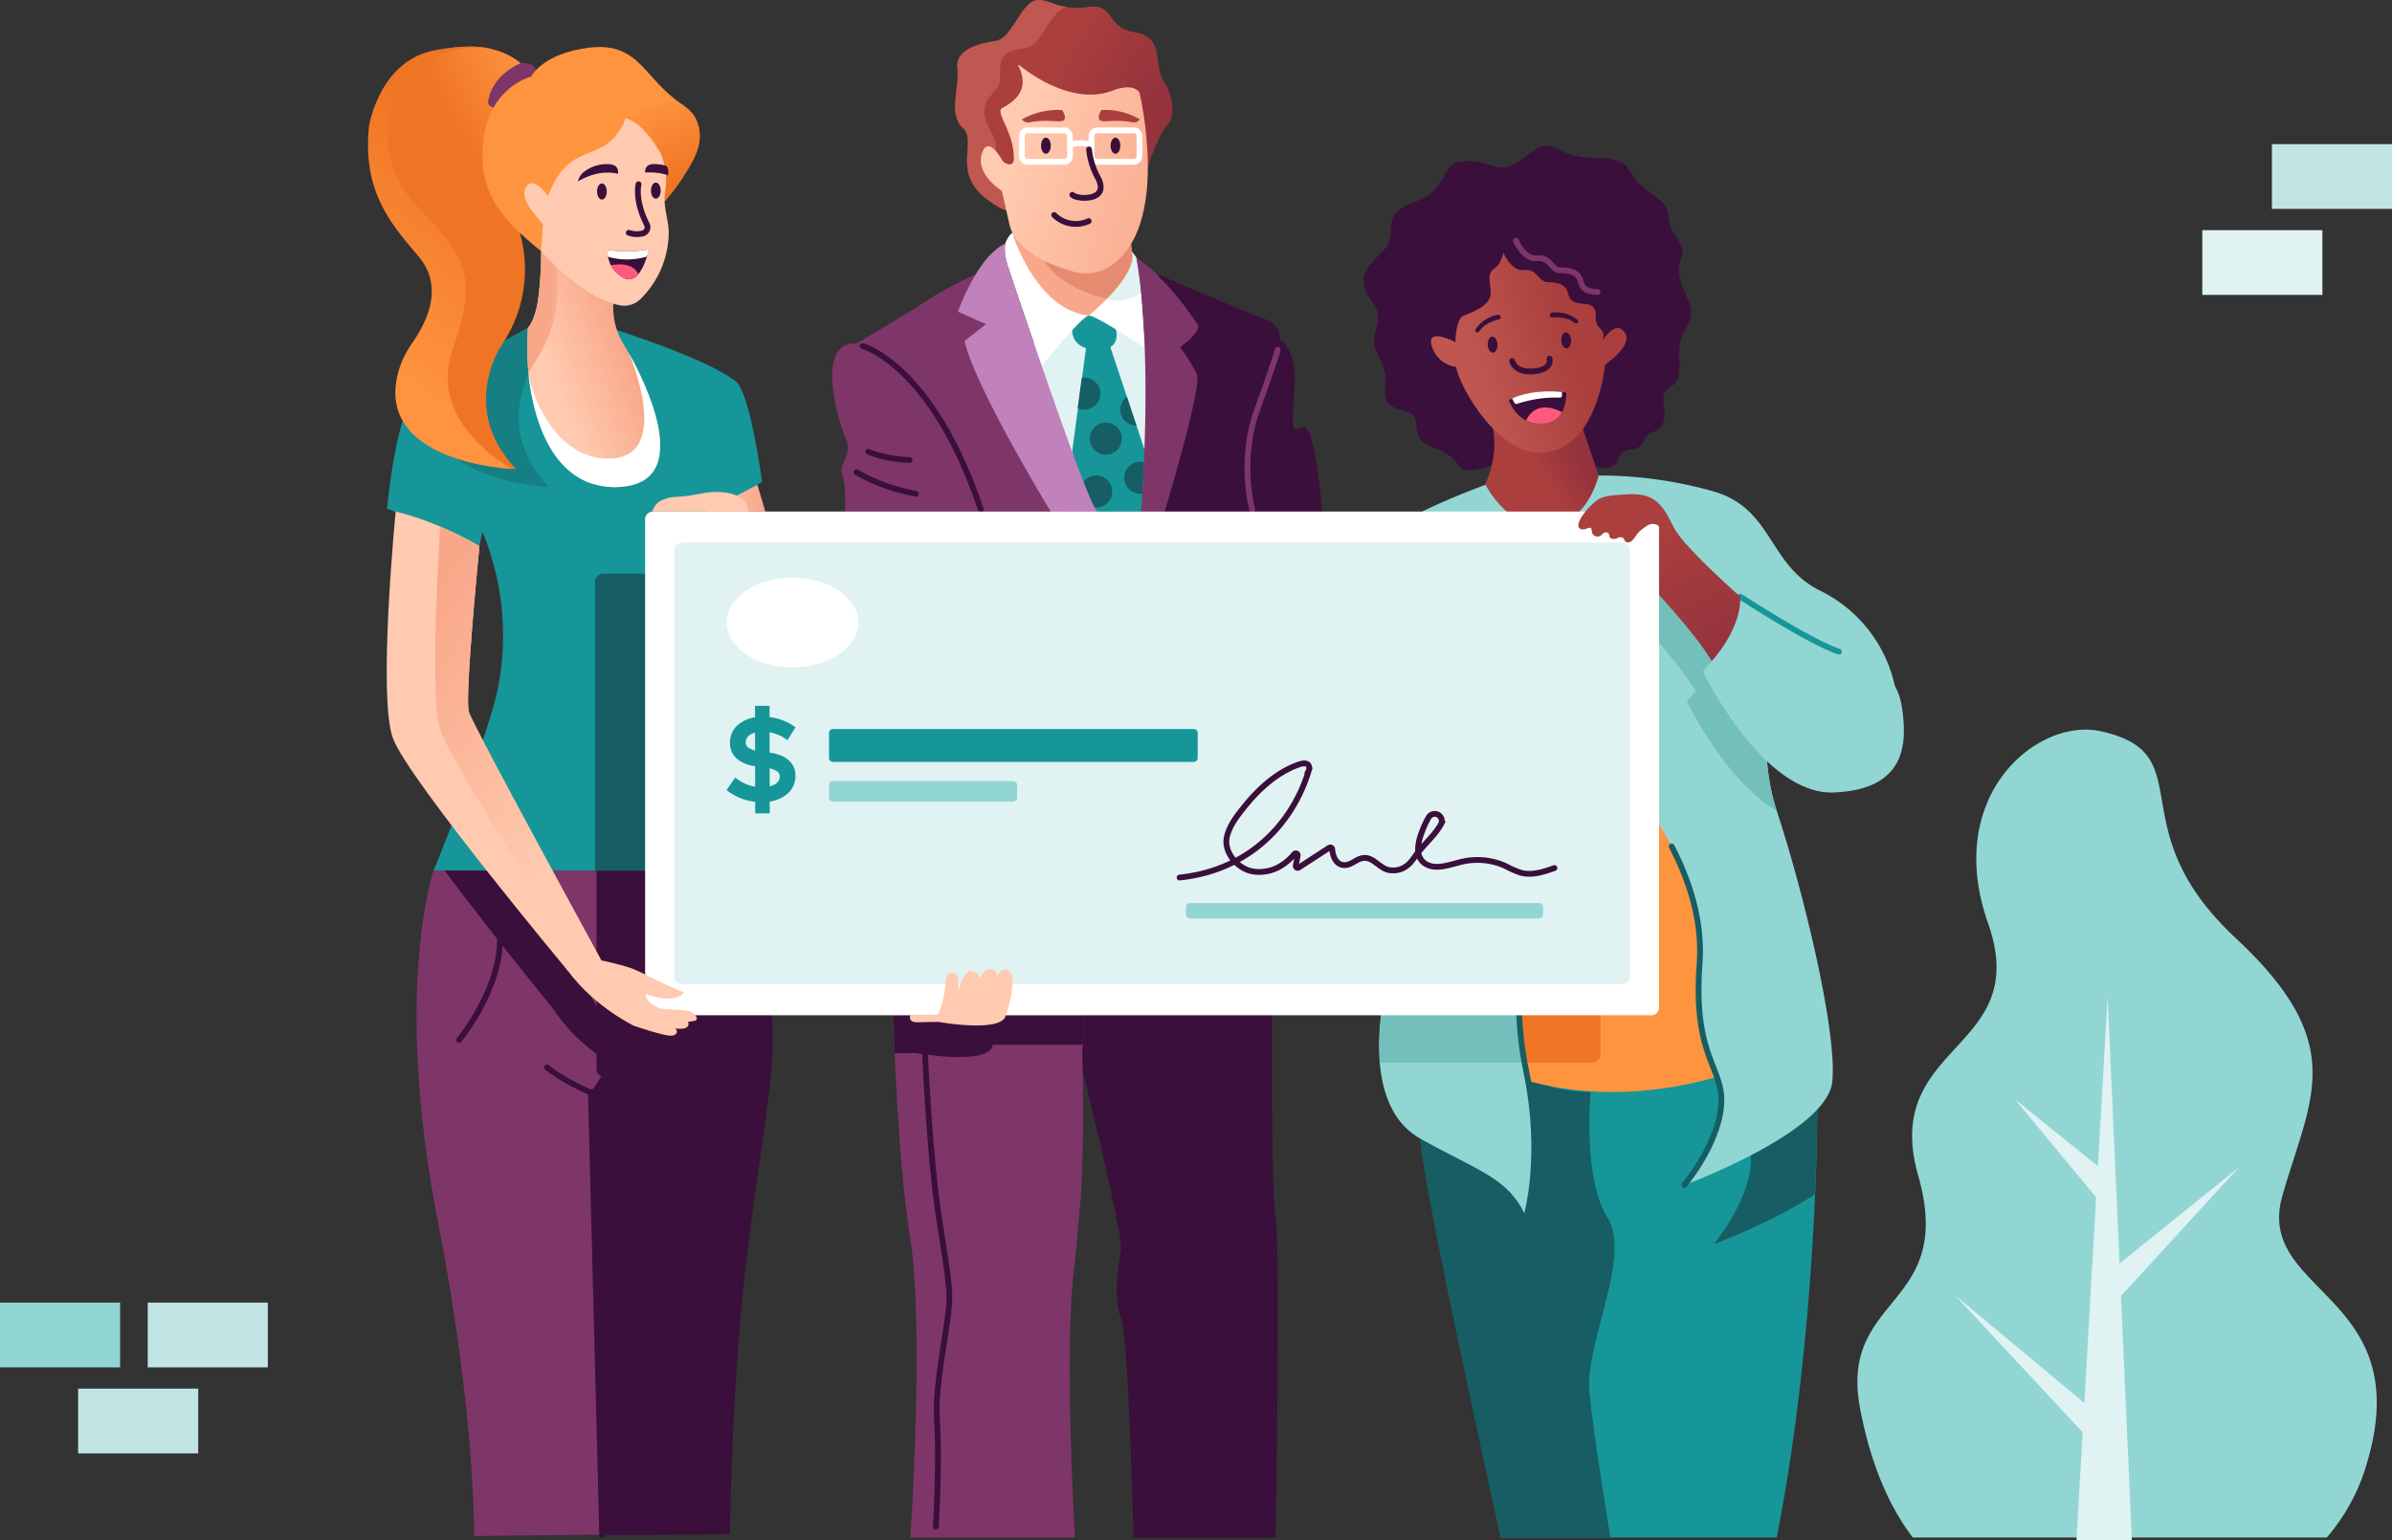 <svg xmlns="http://www.w3.org/2000/svg" xmlns:xlink="http://www.w3.org/1999/xlink" width="826.621" height="532.442" viewBox="0 0 826.621 532.442">
  <rect x="0" y="0" width="826.621" height="532.442" fill="#333333" stroke="none"/>
  <defs>
    <clipPath id="clip-path">
      <path id="Clip_10" data-name="Clip 10" d="M4.384.7C7.225,13.885,0,24.352,0,24.352H0l23.164,14.8L43.8,26.084,35.067,0Z" transform="translate(0.27 0.173)" fill="none"/>
    </clipPath>
    <linearGradient id="linear-gradient" x1="0.485" y1="0.422" x2="0.757" y2="0.282" gradientUnits="objectBoundingBox">
      <stop offset="0" stop-color="#aa3f3d"/>
      <stop offset="1" stop-color="#95333d"/>
    </linearGradient>
    <clipPath id="clip-path-2">
      <path id="Clip_42" data-name="Clip 42" d="M25.878,1.138c-4.542,3.714-6.811,12.209-11.97,13.035h0C8.748,15-.04,16.857.785,23.667h0c.826,6.81-3.344,15.682,1.956,20.638h0c5.3,4.955-5.1,16.285,10.41,26.072h0A18.416,18.416,0,0,0,17.8,72.787h0L26.978,29.17,66.605,57.579s3.712-11.141,6.6-14.237h0c2.889-3.1,2.476-9.356-1.239-15.547h0c-3.714-6.191.619-15-9.906-16.648h0C51.537,9.5,55.871.828,45.346,2.479h0A22.123,22.123,0,0,1,34.379,1.373h0A19.189,19.189,0,0,0,28.965,0h0a4.665,4.665,0,0,0-3.087,1.138" transform="translate(0.341 0.29)" fill="none"/>
    </clipPath>
    <linearGradient id="linear-gradient-2" x1="0.375" y1="0.474" x2="0.763" y2="0.7" xlink:href="#linear-gradient"/>
    <clipPath id="clip-path-3">
      <path id="Clip_62" data-name="Clip 62" d="M12.908.22c4.3,8.4-1.1,12.381-5.527,14.793h0c-2.634,1.437,4.232,8.255,4.025,17.646h0c-.035,1.614-.935,1.9-1.825,1.778h0A3.231,3.231,0,0,1,7.273,32.82h0C5.89,30.452,2.188,24.994.364,30.766h0c-2.27,7.183,6.811,12.778,6.811,12.778h0s.1-.326,2.682,11.506h0c2.095,9.61,14.959,14.52,22.315,16.559h0a15.26,15.26,0,0,0,12.1-1.645h0c21.8-13.5,10.572-60.317,10.572-60.317h0c-2.476-3.508-8.874-.825-8.874-.825h0C31.8,14.528,16.309,2.663,13.13.035h0A.141.141,0,0,0,13.037,0h0a.15.15,0,0,0-.13.22" transform="translate(0.506 0.549)" fill="none"/>
    </clipPath>
    <linearGradient id="linear-gradient-3" x1="0.227" y1="0.383" x2="1.113" y2="0.685" gradientUnits="objectBoundingBox">
      <stop offset="0" stop-color="#ffcaaf"/>
      <stop offset="1" stop-color="#f9a789"/>
    </linearGradient>
    <clipPath id="clip-path-4">
      <path id="Clip_67" data-name="Clip 67" d="M0,9.267H20.329L17.575,0Z" transform="translate(0.095 0.549)" fill="none"/>
    </clipPath>
    <linearGradient id="linear-gradient-4" x1="0" y1="0.5" x2="1" y2="0.5" xlink:href="#linear-gradient-3"/>
    <clipPath id="clip-path-5">
      <path id="Clip_75" data-name="Clip 75" d="M23.254,1.245C4.044,5.545.346,27.525.346,27.525h0C-1.89,49.367,7.047,60.441,17.3,72.352h0c10.062,11.685,1.488,25.032-2.293,30.536h0a31.48,31.48,0,0,0-4.461,9.3h0c-8.907,31.855,39.344,33.853,39.344,33.853h0a44.141,44.141,0,0,1-4.135-5.031h0q-.7-1-1.316-2h0q-.612-1-1.138-1.992h0q-.264-.5-.505-.991h0a33.27,33.27,0,0,1-1.622-3.915h0a31.471,31.471,0,0,1-1.64-8.385h0q-.05-.888-.052-1.755h0a33.068,33.068,0,0,1,.255-4.167h0q.1-.8.232-1.567h0q.131-.769.291-1.5h0q.159-.737.341-1.438h0c.06-.234.123-.464.187-.692h0a35.087,35.087,0,0,1,4.531-10.074h0A46.175,46.175,0,0,0,52.64,71.769h0q-.117-1.055-.287-2.136h0a51.147,51.147,0,0,0-3.2-11.375h0a43.858,43.858,0,0,1-.784-31.2h0c.371-1.1.768-2.148,1.181-3.146h0a53.193,53.193,0,0,1,2.561-5.332h0q.32-.58.632-1.116h0c.416-.714.819-1.366,1.2-1.952h0a36.079,36.079,0,0,1,2.627-3.642h0S51.278,0,33.744,0h0A48.057,48.057,0,0,0,23.254,1.245" transform="translate(0.183 0.321)" fill="none"/>
    </clipPath>
    <linearGradient id="linear-gradient-5" x1="0.882" y1="-0.01" x2="0.663" y2="0.291" gradientUnits="objectBoundingBox">
      <stop offset="0" stop-color="#ff933f"/>
      <stop offset="1" stop-color="#ef7524"/>
    </linearGradient>
    <clipPath id="clip-path-6">
      <path id="Clip_78" data-name="Clip 78" d="M23.254,1.219C3.883,4.724.346,27.5.346,27.5h0C-1.89,49.34,7.047,60.414,17.3,72.326h0c10.062,11.685,1.488,25.032-2.294,30.536h0a31.462,31.462,0,0,0-4.46,9.3h0c-8.907,31.855,39.344,33.853,39.344,33.853h0S19.987,130.41,29.351,104.2h0c9.364-26.21,3.173-32.659-12.511-49.118h0c-9.147-9.6-11.822-21.868-9.18-32.734h0C11.286,7.434,28.214-2.3,43.215.956h0S40.861,0,35.4,0h0A68.623,68.623,0,0,0,23.254,1.219" transform="translate(0.234 0.347)" fill="none"/>
    </clipPath>
    <linearGradient id="linear-gradient-6" x1="0.441" y1="0.831" x2="0.606" y2="0.206" xlink:href="#linear-gradient-5"/>
    <clipPath id="clip-path-7">
      <path id="Clip_81" data-name="Clip 81" d="M.473,4.114C.442,2.779.353,1.407.2,0h0C.353,1.407.442,2.779.473,4.114" transform="translate(0.475 0.479)" fill="none"/>
    </clipPath>
    <linearGradient id="linear-gradient-7" x1="-6.267" y1="12.647" x2="6.067" y2="-9.493" xlink:href="#linear-gradient-5"/>
    <clipPath id="clip-path-8">
      <path id="Clip_89" data-name="Clip 89" d="M3.873,15.914C2.842,23.962.261,26.438.261,26.438h0S-3.866,66.27,20.694,78.859h0C44.652,91.14,50.039,58.679,33.457,32.424h0A24.606,24.606,0,0,1,29.8,17.714h0L4.81,0a129.972,129.972,0,0,1-.937,15.914" transform="translate(0.367 0.152)" fill="none"/>
    </clipPath>
    <linearGradient id="linear-gradient-8" x1="0.315" y1="0.597" x2="0.705" y2="0.35" xlink:href="#linear-gradient-3"/>
    <clipPath id="clip-path-9">
      <path id="Clip_92" data-name="Clip 92" d="M0,5.079,13.484,33.742s8.376-9.636,11.184-17.124h0C27.475,9.13,24.276.6,16.341.039h0C15.962.013,15.584,0,15.2,0h0C7.624,0,0,5.079,0,5.079" transform="translate(0.238 0.624)" fill="none"/>
    </clipPath>
    <linearGradient id="linear-gradient-9" x1="0.396" y1="-0.065" x2="0.718" y2="0.792" xlink:href="#linear-gradient-5"/>
    <clipPath id="clip-path-10">
      <path id="Clip_95" data-name="Clip 95" d="M3.872,15.914C2.84,23.962.26,26.438.26,26.438h0A85.2,85.2,0,0,0,.484,42.321h0a29.438,29.438,0,0,1,2.393-4.3h0A46.174,46.174,0,0,0,10.194,7.269h0q-.117-1.055-.286-2.136h0c-.09-.574-.2-1.155-.311-1.739h0L4.808,0a130.048,130.048,0,0,1-.936,15.914" transform="translate(0.368 0.152)" fill="none"/>
    </clipPath>
    <linearGradient id="linear-gradient-10" x1="1.715" y1="0.803" x2="0.731" y2="0.593" xlink:href="#linear-gradient-3"/>
    <clipPath id="clip-path-11">
      <path id="Clip_121" data-name="Clip 121" d="M1.738,70.179c3.688,11.677,43.9,73.135,48.472,80.109h0l7.722.655S13.2,69.135,11.649,64.109h0C10.1,59.082,15.3,6.77,15.3,6.77h0A123.456,123.456,0,0,0,1.738,0h0s-3.911,57.8,0,70.179" transform="translate(0.019 0.27)" fill="none"/>
    </clipPath>
    <linearGradient id="linear-gradient-11" x1="0.574" y1="0.845" x2="0.161" y2="0.071" xlink:href="#linear-gradient-3"/>
    <clipPath id="clip-path-12">
      <path id="Clip_187" data-name="Clip 187" d="M21.864,5.546c-2.683,1.832-1.238,4.36-1.238,8.581h0c0,4.221-6.4,6.511-9.287,7.68h0c-2.889,1.17-2.889,9.133-2.889,9.133h0S-2.168,25.417.4,32.7h0a10.033,10.033,0,0,0,8.341,6.83h0C9.154,45,23.721,72.439,40.851,68.931h0C57.98,65.422,60.148,38.8,60.148,38.8h0C62,37.355,71.189,30.854,66.029,26.623h0c-2.855-2.341-6.6,3.577-6.6,3.577h0c1.032-4.678-2.683-2.958-2.476-8.447h0c.074-1.979-.757-3.868-3.783-4h0c-3.136-.143-5.058-.745-5.738-3.457h0c-.672-2.683-2.587-4.111-7.059-4.041h0c-1.48.023-2.352-1.043-3.354-2.11h0C35.9,6.958,34.629,5.776,32.183,6.078h0C27.836,6.616,24.959,0,24.959,0h0s-.412,3.715-3.1,5.546" transform="translate(0.141 0.587)" fill="none"/>
    </clipPath>
    <linearGradient id="linear-gradient-12" x1="0.694" y1="0.435" x2="0.237" y2="0.575" gradientUnits="objectBoundingBox">
      <stop offset="0" stop-color="#aa3f3d"/>
      <stop offset="1" stop-color="#bf5750"/>
    </linearGradient>
    <clipPath id="clip-path-13">
      <path id="Clip_237" data-name="Clip 237" d="M16.653.082C13.462.329,8.859.323,6.513,2.066h0C2.5,5.049-1.75,10.954.744,12.073h0a2.688,2.688,0,0,0,2.076-.141h0c.561-.2,1.055-.41,1.426-.233h0c.788.376-.2,2.1,1.616,2.838h0a1.972,1.972,0,0,0,2.286-.579h0c.488-.429.938-.858,1.586-.718h0c1.773.383,0,1.93,2.265,2.234h0a2.367,2.367,0,0,0,1.456-.275h0a2.244,2.244,0,0,1,1.409-.274h0c1.317.191.868,1.632,1.911,1.739h0c2.348.242,2.713-2.5,4.748-4.108h0c1.507-1.189,2.966-2.31,4.1-2.258h0c2.27.1,2.27,1.135,2.27,1.135h0V34.856S40.958,48.922,46.087,57.728h0S56.375,46.86,55.962,35.441h0s-19.4-16.991-22.908-23.8h0C29.779,5.28,27.593,0,18.661,0h0c-.634,0-1.3.027-2.008.082" transform="translate(0.207 0.432)" fill="none"/>
    </clipPath>
    <linearGradient id="linear-gradient-13" x1="0.423" y1="0.244" x2="0.777" y2="0.982" xlink:href="#linear-gradient"/>
  </defs>
  <g id="Group_267" data-name="Group 267" transform="translate(0 -100.715)">
    <g id="Group_8" data-name="Group 8" transform="translate(470.946 150.62)">
      <path id="Fill_2" data-name="Fill 2" d="M139.287,32.56s.23,75.529-14.017,147.968h-95.4S8.866,80.084.817,32.56,46.839,7.075,46.839,7.075L128.979,0Z" transform="translate(17.783 301.048)" fill="#169699"/>
      <path id="Fill_4" data-name="Fill 4" d="M58.9,3.931s-2.752,29.777,5.778,43.33-7.726,43.546-6.2,60.057,7.3,50.614,7.3,50.614H27.825S.838,36.736.013,20.018,37.712,0,37.712,0,48.449,3.967,58.9,3.931" transform="translate(19.826 323.644)" fill="#165e63"/>
      <path id="Fill_6" data-name="Fill 6" d="M79.557,110.734s6.855,2.637,8.618-2.542,6.833-1.211,8.6-6.061,8.6-1.543,7.053-11.9,6.393-2.866,5.291-16.092,7.935-10.8,1.984-23.365,2.866-10.8-2.865-18.956.881-8.818-9.479-15.871S95.407,4.482,79.557,4.262s-12.433-9.479-24.185,0c-9.2,7.421-10.212.045-21.583,1.215-7.494.771-3.721,9.7-16.3,14.107s-4.843,10.968-10.573,16.7-9.592,9.166-4.649,16.586c2.719,4.081,3.747,5.217,1.764,12.2S8.66,73.66,7.558,83.875,17.417,89.127,18.079,95.3s1.322,7.274,6.612,9.258,7.275,4.441,8.817,6.849,11.683-1.118,11.683-1.118" transform="translate(0.238 0.423)" fill="#3a0f3b"/>
    </g>
    <g id="Group_11" data-name="Group 11" transform="translate(511.101 246.993)">
      <path id="Clip_10-2" data-name="Clip 10" d="M4.384.7C7.225,13.885,0,24.352,0,24.352H0l23.164,14.8L43.8,26.084,35.067,0Z" transform="translate(0.27 0.173)" fill="none"/>
      <g id="Group_11-2" data-name="Group 11" clip-path="url(#clip-path)">
        <path id="Fill_9" data-name="Fill 9" d="M4.384.7C7.225,13.885,0,24.352,0,24.352H0l23.164,14.8L43.8,26.084,35.067,0Z" transform="translate(0.27 0.173)" fill="url(#linear-gradient)"/>
      </g>
    </g>
    <g id="Group_40" data-name="Group 40" transform="translate(346.463 178.059)">
      <path id="Fill_12" data-name="Fill 12" d="M48.88,88.294s6.306-20.638,0-50.563a136.809,136.809,0,0,1-2.48-32.8C41.321,2.978-6.81-14.437.817,30.59,2.046,37.853,3.58,46.2,5.294,55.122a23.312,23.312,0,0,0,6.942,5.93C33.287,72.815,42.8,74.673,48.88,88.294" transform="translate(142.266 275.578)" fill="#165e63"/>
      <path id="Fill_14" data-name="Fill 14" d="M25.464,0,5.349,1.733c-.014.228-.024.455-.041.682C2.832,35.78,13.976,38.256,12.737,51.878S0,79.119,0,79.119,19.932,71.77,34.918,61.907c.891-18.132.855-29.348.855-29.348Z" transform="translate(245.78 273.608)" fill="#165e63"/>
      <path id="Fill_16" data-name="Fill 16" d="M5.5,95.867s30.819,13.866,75.122,0S51.182,0,51.182,0L0,48.155Z" transform="translate(169.361 198.105)" fill="#ff943f"/>
      <path id="Fill_18" data-name="Fill 18" d="M75.872.011s-3.765,16.857-17.63,17.654S36.8,3.21,36.8,3.21,7.611,13.853,3.484,20.141L1.72,180.354s-8.554,37.086,12.5,48.849,30.567,13.621,36.644,27.242c0,0,6.306-20.638,0-50.563S51.734,145,51.734,145l33.792-39.625s27.752,29.856,25.275,63.22,8.668,35.841,7.43,49.462S105.493,245.3,105.493,245.3s49.266-18.161,51.123-35.7-10.525-67.692-19.193-93.7.62-58.818.62-58.818l40.221,15.731a48.088,48.088,0,0,0-25.981-33.067c-17.833-8.917-16.1-28.15-36.529-34.2A144.639,144.639,0,0,0,75.872.011" transform="translate(130.106 87.02)" fill="#92d6d4"/>
      <path id="Fill_20" data-name="Fill 20" d="M76.54,87.045V2.959A2.958,2.958,0,0,0,73.581,0H3.385L1.718,151.489A82.029,82.029,0,0,0,.245,174.11H50.286c-5.277-28.989,1.446-57.974,1.446-57.974Z" transform="translate(130.289 115.885)" fill="#73bfbb"/>
      <path id="Fill_22" data-name="Fill 22" d="M2.022,78.815H25.317a2.958,2.958,0,0,0,2.958-2.958V0L2.84,23.931C1.3,32.143-2.227,55.477,2.022,78.815" transform="translate(178.354 211.18)" fill="#ef7625"/>
      <path id="Stroke_24" data-name="Stroke 24" d="M0,0C5.813,11.171,10.772,25.417,9.663,40.367,7.186,73.732,18.33,76.208,17.092,89.83S4.355,117.071,4.355,117.071" transform="translate(231.226 215.249)" fill="none" stroke="#165e63" stroke-linecap="round" stroke-miterlimit="10" stroke-width="2"/>
      <path id="Stroke_26" data-name="Stroke 26" d="M2.592,111.445s6.306-20.638,0-50.563S3.468,0,3.468,0" transform="translate(178.354 232.02)" fill="none" stroke="#165e63" stroke-linecap="round" stroke-miterlimit="10" stroke-width="2"/>
      <path id="Fill_28" data-name="Fill 28" d="M71.407,70.064C69.756,59.332,70.168,0,70.168,0H0S18.976,75.43,17.95,81.207s-2.688,16.924,0,23.528,4.338,75.792,4.338,75.792H71.407s1.651-99.733,0-110.464" transform="translate(22.971 273.608)" fill="#3a0f3b"/>
      <path id="Fill_30" data-name="Fill 30" d="M8.307,4.2,23.09,0,46.435,7.5,44.371,58.467,12.589,46.091,0,14.309Z" transform="translate(6.667 31.764)" fill="#e0f2f2"/>
      <path id="Fill_32" data-name="Fill 32" d="M13.186,0,26.153,38.911,23.812,56.838H6.614L0,36.022,4.825,0Z" transform="translate(24.061 42.659)" fill="#169699"/>
      <path id="Fill_34" data-name="Fill 34" d="M15.114,4.823S17.38,12.4,8.093,11.886.056,4.25.056,4.25,3.5.6,5.7.054s8.6,3.279,9.419,4.77" transform="translate(24.061 31.71)" fill="#169699"/>
      <path id="Fill_36" data-name="Fill 36" d="M2.765,0A8.5,8.5,0,0,0,.4,8.828c1.651,5.5,12.575,37.149,12.575,37.149S26.767,28.915,29.2,28.64,48.691,39.922,48.691,39.922,47.177,10.882,45.664,8.69L44.151,6.5Z" transform="translate(0.559 3.124)" fill="#fff"/>
      <path id="Fill_38" data-name="Fill 38" d="M0,2.818s8.042,26.576,26.433,28.64c0,0,17.205-13.778,14.953-22.142-.168-.624-.444-4.915-.845-5.471C34.781-4.159,0,2.818,0,2.818" transform="translate(3.323 0.306)" fill="#f9a78a"/>
    </g>
    <g id="Group_43" data-name="Group 43" transform="translate(329.732 100.425)">
      <path id="Clip_42-2" data-name="Clip 42" d="M25.878,1.138c-4.542,3.714-6.811,12.209-11.97,13.035h0C8.748,15-.04,16.857.785,23.667h0c.826,6.81-3.344,15.682,1.956,20.638h0c5.3,4.955-5.1,16.285,10.41,26.072h0A18.416,18.416,0,0,0,17.8,72.787h0L26.978,29.17,66.605,57.579s3.712-11.141,6.6-14.237h0c2.889-3.1,2.476-9.356-1.239-15.547h0c-3.714-6.191.619-15-9.906-16.648h0C51.537,9.5,55.871.828,45.346,2.479h0A22.123,22.123,0,0,1,34.379,1.373h0A19.189,19.189,0,0,0,28.965,0h0a4.665,4.665,0,0,0-3.087,1.138" transform="translate(0.341 0.29)" fill="none"/>
      <g id="Group_43-2" data-name="Group 43" clip-path="url(#clip-path-2)">
        <path id="Fill_41" data-name="Fill 41" d="M25.878,1.138c-4.542,3.714-6.811,12.209-11.97,13.035h0C8.748,15-.04,16.857.785,23.667h0c.826,6.81-3.344,15.682,1.956,20.638h0c5.3,4.955-5.1,16.285,10.41,26.072h0A18.416,18.416,0,0,0,17.8,72.787h0L26.978,29.17,66.605,57.579s3.712-11.141,6.6-14.237h0c2.889-3.1,2.476-9.356-1.239-15.547h0c-3.714-6.191.619-15-9.906-16.648h0C51.537,9.5,55.871.828,45.346,2.479h0A22.123,22.123,0,0,1,34.379,1.373h0A19.189,19.189,0,0,0,28.965,0h0a4.665,4.665,0,0,0-3.087,1.138" transform="translate(0.341 0.29)" fill="url(#linear-gradient-2)"/>
      </g>
    </g>
    <g id="Group_60" data-name="Group 60" transform="translate(0 100.635)">
      <path id="Fill_44" data-name="Fill 44" d="M13.059,46.782c-8.1-13.621,3.027-13.385,2.5-20.225-.688-8.909,3.509-9.081,8.669-9.906S31.656,7.331,36.2,3.616A4.687,4.687,0,0,1,38.849,2.5c-6.107-.951-9.5-4.2-12.972-1.358-4.541,3.714-6.81,12.209-11.97,13.035S-.04,16.857.785,23.668-2.56,39.35,2.74,44.306-2.354,60.591,13.151,70.378A18.422,18.422,0,0,0,17.8,72.787l.812-3.86c-8.169-8.733-2.33-16.729-5.549-22.145" transform="translate(330.072 0.08)" fill="#bf5851"/>
      <path id="Fill_46" data-name="Fill 46" d="M5.887,0S-8.3,40.951,7.366,121.282c13.117,67.279,12.5,108.774,12.5,108.774l51.5-.58c2.473-73.365,12.47-94.849,17.9-138.669C94.63,47.467,109.9,0,109.9,0Z" transform="translate(143.96 300.983)" fill="#7e3669"/>
      <path id="Fill_48" data-name="Fill 48" d="M103.193,6.911C104.5,2.516,105.312,0,105.312,0h-52.8V46.967C48.992,40.52,37.54,19.524,27.038,0H0C16.434,22.066,37.377,47.6,37.377,47.6A60.905,60.905,0,0,0,52.512,63.4v5.15A2.949,2.949,0,0,0,54.169,71.2l-3.606,5.574L54.47,229.765l44.1-.288c1.71-85.1,8.722-113.5,13.787-154.405,3.935-31.781-4.426-55.95-9.167-68.16" transform="translate(153.638 300.983)" fill="#3a0f3b"/>
      <path id="Fill_50" data-name="Fill 50" d="M48.705,0S14.447,18.781,8.668,25.385,0,62.533,0,62.533s29.06,10.861,31.936,12.95l1.032-5a93.889,93.889,0,0,1,5.418,53.762C35,141.635,16.1,187.6,16.1,187.6H88.949L110.206,66.247s5.985-4.54,19.4-13c0,0-4.11-30.776-9.029-34.672C110.413,10.525,79.135.74,79.135.74Z" transform="translate(133.749 113.384)" fill="#169699"/>
      <path id="Fill_54" data-name="Fill 54" d="M0,22.379H41.5V0H0Z" transform="translate(51.051 450.365)" fill="#c1e5e5"/>
      <path id="Fill_54_Copy" data-name="Fill 54 Copy" d="M0,22.379H41.5V0H0Z" transform="translate(0 450.365)" fill="#92d6d4"/>
      <path id="Fill_55" data-name="Fill 55" d="M0,22.38H41.5V0H0Z" transform="translate(27 480.099)" fill="#c1e5e5"/>
      <path id="Fill_56" data-name="Fill 56" d="M0,22.379H41.5V0H0Z" transform="translate(785.118 49.904)" fill="#c1e5e5"/>
      <path id="Fill_57" data-name="Fill 57" d="M0,22.38H41.5V0H0Z" transform="translate(761.067 79.639)" fill="#e0f2f2"/>
      <path id="Fill_58" data-name="Fill 58" d="M34.379,7.38C32.865,5.188,32.6,5.119,32.6,5.119L0,0C.3,1.337,21.93,4.969,22.351,6.9c2.094,9.6-5.622,12.668,1.735,14.709A13.706,13.706,0,0,0,35.5,19.776c.122-.076.415-.305.535-.383-.514-6.01-1.042-11.122-1.658-12.013" transform="translate(358.376 81.858)" fill="#e0f2f2"/>
      <path id="Fill_59" data-name="Fill 59" d="M24,25.62c.17.047.343.074.514.115,4.666-4.758,10.03-11.517,8.709-16.419-.169-.624-.444-4.916-.844-5.471C28.409-1.672,10.653-.072,0,1.455.391,3.15.935,5.576,1.7,9.065,3.79,18.669,16.643,23.579,24,25.62" transform="translate(357.949 77.73)" fill="#e58c70"/>
    </g>
    <g id="Group_63" data-name="Group 63" transform="translate(338.432 122.511)">
      <path id="Clip_62-2" data-name="Clip 62" d="M12.908.22c4.3,8.4-1.1,12.381-5.527,14.793h0c-2.634,1.437,4.232,8.255,4.025,17.646h0c-.035,1.614-.935,1.9-1.825,1.778h0A3.231,3.231,0,0,1,7.273,32.82h0C5.89,30.452,2.188,24.994.364,30.766h0c-2.27,7.183,6.811,12.778,6.811,12.778h0s.1-.326,2.682,11.506h0c2.095,9.61,14.959,14.52,22.315,16.559h0a15.26,15.26,0,0,0,12.1-1.645h0c21.8-13.5,10.572-60.317,10.572-60.317h0c-2.476-3.508-8.874-.825-8.874-.825h0C31.8,14.528,16.309,2.663,13.13.035h0A.141.141,0,0,0,13.037,0h0a.15.15,0,0,0-.13.22" transform="translate(0.506 0.549)" fill="none"/>
      <g id="Group_63-2" data-name="Group 63" clip-path="url(#clip-path-3)">
        <path id="Fill_61" data-name="Fill 61" d="M12.908.22c4.3,8.4-1.1,12.381-5.527,14.793h0c-2.634,1.437,4.232,8.255,4.025,17.646h0c-.035,1.614-.935,1.9-1.825,1.778h0A3.231,3.231,0,0,1,7.273,32.82h0C5.89,30.452,2.188,24.994.364,30.766h0c-2.27,7.183,6.811,12.778,6.811,12.778h0s.1-.326,2.682,11.506h0c2.095,9.61,14.959,14.52,22.315,16.559h0a15.26,15.26,0,0,0,12.1-1.645h0c21.8-13.5,10.572-60.317,10.572-60.317h0c-2.476-3.508-8.874-.825-8.874-.825h0C31.8,14.528,16.309,2.663,13.13.035h0A.141.141,0,0,0,13.037,0h0a.15.15,0,0,0-.13.22" transform="translate(0.506 0.549)" fill="url(#linear-gradient-3)"/>
      </g>
    </g>
    <path id="Fill_64" data-name="Fill 64" d="M21.637,102.6,39.609,0H2.958A2.958,2.958,0,0,0,0,2.958V102.6Z" transform="translate(205.594 299.02)" fill="#165e63"/>
    <g id="Group_68" data-name="Group 68" transform="translate(244.066 267.74)">
      <path id="Clip_67-2" data-name="Clip 67" d="M0,9.267H20.329L17.575,0Z" transform="translate(0.095 0.549)" fill="none"/>
      <g id="Group_68-2" data-name="Group 68" clip-path="url(#clip-path-4)">
        <path id="Fill_66" data-name="Fill 66" d="M0,9.267H20.329L17.575,0Z" transform="translate(0.095 0.549)" fill="url(#linear-gradient-4)"/>
      </g>
    </g>
    <g id="Group_73" data-name="Group 73" transform="translate(149.031 213.53)">
      <path id="Stroke_69" data-name="Stroke 69" d="M14.034,0S15.96,14.585,0,35.5" transform="translate(9.62 211.202)" fill="none" stroke="#3a0f3b" stroke-linecap="round" stroke-miterlimit="10" stroke-width="2"/>
      <path id="Fill_71" data-name="Fill 71" d="M1.1,21.246C-7.809,53.1,40.441,55.1,40.441,55.1a44.33,44.33,0,0,1-4.135-5.031q-.7-1-1.316-2t-1.139-1.992q-.262-.5-.5-.991a33.268,33.268,0,0,1-1.622-3.915,31.492,31.492,0,0,1-1.64-8.384q-.05-.888-.052-1.755a33.18,33.18,0,0,1,.256-4.166q.1-.8.232-1.567t.291-1.5q.16-.737.341-1.438c.06-.234.123-.464.187-.693A35.1,35.1,0,0,1,35.87,11.584,41.269,41.269,0,0,0,41.354,0h-8.1S14.079,10.511,2,18.571a27.793,27.793,0,0,0-.9,2.675" transform="translate(0.239 0.489)" fill="#167f83"/>
    </g>
    <g id="Group_76" data-name="Group 76" transform="translate(128.284 116.487)">
      <path id="Clip_75-2" data-name="Clip 75" d="M23.254,1.245C4.044,5.545.346,27.525.346,27.525h0C-1.89,49.367,7.047,60.441,17.3,72.352h0c10.062,11.685,1.488,25.032-2.293,30.536h0a31.48,31.48,0,0,0-4.461,9.3h0c-8.907,31.855,39.344,33.853,39.344,33.853h0a44.141,44.141,0,0,1-4.135-5.031h0q-.7-1-1.316-2h0q-.612-1-1.138-1.992h0q-.264-.5-.505-.991h0a33.27,33.27,0,0,1-1.622-3.915h0a31.471,31.471,0,0,1-1.64-8.385h0q-.05-.888-.052-1.755h0a33.068,33.068,0,0,1,.255-4.167h0q.1-.8.232-1.567h0q.131-.769.291-1.5h0q.159-.737.341-1.438h0c.06-.234.123-.464.187-.692h0a35.087,35.087,0,0,1,4.531-10.074h0A46.175,46.175,0,0,0,52.64,71.769h0q-.117-1.055-.287-2.136h0a51.147,51.147,0,0,0-3.2-11.375h0a43.858,43.858,0,0,1-.784-31.2h0c.371-1.1.768-2.148,1.181-3.146h0a53.193,53.193,0,0,1,2.561-5.332h0q.32-.58.632-1.116h0c.416-.714.819-1.366,1.2-1.952h0a36.079,36.079,0,0,1,2.627-3.642h0S51.278,0,33.744,0h0A48.057,48.057,0,0,0,23.254,1.245" transform="translate(0.183 0.321)" fill="none"/>
      <g id="Group_76-2" data-name="Group 76" clip-path="url(#clip-path-5)">
        <path id="Fill_74" data-name="Fill 74" d="M23.254,1.245C4.044,5.545.346,27.525.346,27.525h0C-1.89,49.367,7.047,60.441,17.3,72.352h0c10.062,11.685,1.488,25.032-2.293,30.536h0a31.48,31.48,0,0,0-4.461,9.3h0c-8.907,31.855,39.344,33.853,39.344,33.853h0a44.141,44.141,0,0,1-4.135-5.031h0q-.7-1-1.316-2h0q-.612-1-1.138-1.992h0q-.264-.5-.505-.991h0a33.27,33.27,0,0,1-1.622-3.915h0a31.471,31.471,0,0,1-1.64-8.385h0q-.05-.888-.052-1.755h0a33.068,33.068,0,0,1,.255-4.167h0q.1-.8.232-1.567h0q.131-.769.291-1.5h0q.159-.737.341-1.438h0c.06-.234.123-.464.187-.692h0a35.087,35.087,0,0,1,4.531-10.074h0A46.175,46.175,0,0,0,52.64,71.769h0q-.117-1.055-.287-2.136h0a51.147,51.147,0,0,0-3.2-11.375h0a43.858,43.858,0,0,1-.784-31.2h0c.371-1.1.768-2.148,1.181-3.146h0a53.193,53.193,0,0,1,2.561-5.332h0q.32-.58.632-1.116h0c.416-.714.819-1.366,1.2-1.952h0a36.079,36.079,0,0,1,2.627-3.642h0S51.278,0,33.744,0h0A48.057,48.057,0,0,0,23.254,1.245" transform="translate(0.183 0.321)" fill="url(#linear-gradient-5)"/>
      </g>
    </g>
    <g id="Group_79" data-name="Group 79" transform="translate(126.946 116.487)">
      <path id="Clip_78-2" data-name="Clip 78" d="M23.254,1.219C3.883,4.724.346,27.5.346,27.5h0C-1.89,49.34,7.047,60.414,17.3,72.326h0c10.062,11.685,1.488,25.032-2.294,30.536h0a31.462,31.462,0,0,0-4.46,9.3h0c-8.907,31.855,39.344,33.853,39.344,33.853h0S19.987,130.41,29.351,104.2h0c9.364-26.21,3.173-32.659-12.511-49.118h0c-9.147-9.6-11.822-21.868-9.18-32.734h0C11.286,7.434,28.214-2.3,43.215.956h0S40.861,0,35.4,0h0A68.623,68.623,0,0,0,23.254,1.219" transform="translate(0.234 0.347)" fill="none"/>
      <g id="Group_79-2" data-name="Group 79" clip-path="url(#clip-path-6)">
        <path id="Fill_77" data-name="Fill 77" d="M23.254,1.219C3.883,4.724.346,27.5.346,27.5h0C-1.89,49.34,7.047,60.414,17.3,72.326h0c10.062,11.685,1.488,25.032-2.294,30.536h0a31.462,31.462,0,0,0-4.46,9.3h0c-8.907,31.855,39.344,33.853,39.344,33.853h0S19.987,130.41,29.351,104.2h0c9.364-26.21,3.173-32.659-12.511-49.118h0c-9.147-9.6-11.822-21.868-9.18-32.734h0C11.286,7.434,28.214-2.3,43.215.956h0S40.861,0,35.4,0h0A68.623,68.623,0,0,0,23.254,1.219" transform="translate(0.234 0.347)" fill="url(#linear-gradient-6)"/>
      </g>
    </g>
    <g id="Group_82" data-name="Group 82" transform="translate(179.148 188.098)">
      <path id="Clip_81-2" data-name="Clip 81" d="M.473,4.114C.442,2.779.353,1.407.2,0h0C.353,1.407.442,2.779.473,4.114" transform="translate(0.475 0.479)" fill="none"/>
      <g id="Group_82-2" data-name="Group 82" clip-path="url(#clip-path-7)">
        <path id="Fill_80" data-name="Fill 80" d="M.473,4.114C.442,2.779.353,1.407.2,0h0C.353,1.407.442,2.779.473,4.114" transform="translate(0.475 0.479)" fill="url(#linear-gradient-7)"/>
      </g>
    </g>
    <g id="Group_87" data-name="Group 87" transform="translate(166.432 116.487)">
      <path id="Fill_83" data-name="Fill 83" d="M11.278.09a6.982,6.982,0,0,1,3.042.185,3.8,3.8,0,0,1,2.4,4.046c-.378,1.891-14.1,11.351-14.1,11.351S0,15.19,0,13.746,1.308,4.459,11.278.09" transform="translate(2.263 5.982)" fill="#7e3669"/>
      <path id="Fill_85" data-name="Fill 85" d="M62.9,53.3S84.566,30.26,69.071,19.939C55.438,10.858,54.269-2.006,36.549.264c-16,2.05-19.773,9.975-19.773,9.975S2.64,13.541.369,31.909,6.492,59.391,20.224,70.617" transform="translate(0.346 0.477)" fill="#ff943f"/>
    </g>
    <g id="Group_90" data-name="Group 90" transform="translate(181.825 187.429)">
      <path id="Clip_89-2" data-name="Clip 89" d="M3.873,15.914C2.842,23.962.261,26.438.261,26.438h0S-3.866,66.27,20.694,78.859h0C44.652,91.14,50.039,58.679,33.457,32.424h0A24.606,24.606,0,0,1,29.8,17.714h0L4.81,0a129.972,129.972,0,0,1-.937,15.914" transform="translate(0.367 0.152)" fill="none"/>
      <g id="Group_90-2" data-name="Group 90" clip-path="url(#clip-path-8)">
        <path id="Fill_88" data-name="Fill 88" d="M3.873,15.914C2.842,23.962.261,26.438.261,26.438h0S-3.866,66.27,20.694,78.859h0C44.652,91.14,50.039,58.679,33.457,32.424h0A24.606,24.606,0,0,1,29.8,17.714h0L4.81,0a129.972,129.972,0,0,1-.937,15.914" transform="translate(0.367 0.152)" fill="url(#linear-gradient-8)"/>
      </g>
    </g>
    <g id="Group_93" data-name="Group 93" transform="translate(215.957 135.896)">
      <path id="Clip_92-2" data-name="Clip 92" d="M0,5.079,13.484,33.742s8.376-9.636,11.184-17.124h0C27.475,9.13,24.276.6,16.341.039h0C15.962.013,15.584,0,15.2,0h0C7.624,0,0,5.079,0,5.079" transform="translate(0.238 0.624)" fill="none"/>
      <g id="Group_93-2" data-name="Group 93" clip-path="url(#clip-path-9)">
        <path id="Fill_91" data-name="Fill 91" d="M0,5.079,13.484,33.742s8.376-9.636,11.184-17.124h0C27.475,9.13,24.276.6,16.341.039h0C15.962.013,15.584,0,15.2,0h0C7.624,0,0,5.079,0,5.079" transform="translate(0.238 0.624)" fill="url(#linear-gradient-9)"/>
      </g>
    </g>
    <g id="Group_96" data-name="Group 96" transform="translate(181.825 187.429)">
      <path id="Clip_95-2" data-name="Clip 95" d="M3.872,15.914C2.84,23.962.26,26.438.26,26.438h0A85.2,85.2,0,0,0,.484,42.321h0a29.438,29.438,0,0,1,2.393-4.3h0A46.174,46.174,0,0,0,10.194,7.269h0q-.117-1.055-.286-2.136h0c-.09-.574-.2-1.155-.311-1.739h0L4.808,0a130.048,130.048,0,0,1-.936,15.914" transform="translate(0.368 0.152)" fill="none"/>
      <g id="Group_96-2" data-name="Group 96" clip-path="url(#clip-path-10)">
        <path id="Fill_94" data-name="Fill 94" d="M3.872,15.914C2.84,23.962.26,26.438.26,26.438h0A85.2,85.2,0,0,0,.484,42.321h0a29.438,29.438,0,0,1,2.393-4.3h0A46.174,46.174,0,0,0,10.194,7.269h0q-.117-1.055-.286-2.136h0c-.09-.574-.2-1.155-.311-1.739h0L4.808,0a130.048,130.048,0,0,1-.936,15.914" transform="translate(0.368 0.152)" fill="url(#linear-gradient-10)"/>
      </g>
    </g>
    <g id="Group_119" data-name="Group 119" transform="translate(133.638 141.25)">
      <path id="Fill_97" data-name="Fill 97" d="M48.689,25a23.749,23.749,0,0,0-1.408-12.452c-.059-.1-5.5-10.738-12.3-12.552,0,0-1.982,6.717-8.241,9.973C19.5,13.739,13.314,13.379,8.208,26.9c0,0-5.127-7.266-7.557-3.21s2.5,8.917,5.771,12.966l-.633,9.324C18.982,60,28.149,63.794,33.141,64.677a8.026,8.026,0,0,0,6.948-2.15,32.529,32.529,0,0,0,9.765-22.01c.255-5.411-2.176-9.853-1.165-15.514" transform="translate(47.575 0.349)" fill="#ffcab0"/>
      <path id="Stroke_99" data-name="Stroke 99" d="M3.388,0S1.93,5.458,6.275,13.945a2.208,2.208,0,0,1-1.562,3.083A8.4,8.4,0,0,1,0,16.77" transform="translate(83.648 23.153)" fill="none" stroke="#3a0f3b" stroke-linecap="round" stroke-miterlimit="10" stroke-width="2"/>
      <path id="Fill_101" data-name="Fill 101" d="M13.757,3.359S7.748,1.329,0,5.959A5.578,5.578,0,0,1,1.652,3,12.669,12.669,0,0,1,10.107,0c4.613-.093,3.65,3.357,3.65,3.357" transform="translate(66.108 16.214)" fill="#3a0f3b"/>
      <path id="Fill_103" data-name="Fill 103" d="M7.945,3.871A21.57,21.57,0,0,0,.024,2.949s-.581-3.436,4-2.89a24.56,24.56,0,0,1,2.9.422,1.457,1.457,0,0,1,.89.965,5.53,5.53,0,0,1,.2,1.237,5.131,5.131,0,0,1-.074,1.188" transform="translate(89.3 16.165)" fill="#3a0f3b"/>
      <path id="Fill_105" data-name="Fill 105" d="M14.277,0A43.805,43.805,0,0,1,.014.193a10.225,10.225,0,0,0,5.815,9.75C11.652,12.7,14.277,0,14.277,0" transform="translate(76.309 45.681)" fill="#3a0f3b"/>
      <path id="Fill_107" data-name="Fill 107" d="M0,.26C5.191-.574,8.184.635,9.5,3.369c-1.256,1.494-2.848,2.314-4.8,1.389A9.754,9.754,0,0,1,0,.26" transform="translate(77.449 50.868)" fill="#ff5a7e"/>
      <path id="Fill_109" data-name="Fill 109" d="M14.292,0a16.783,16.783,0,0,1-.657,2.453A23.761,23.761,0,0,1,.194,2.545,7.565,7.565,0,0,1,.028.193,43.794,43.794,0,0,0,14.292,0" transform="translate(76.296 45.681)" fill="#fff"/>
      <path id="Fill_111" data-name="Fill 111" d="M3.352,2.786c0,1.539-.75,2.786-1.676,2.786S0,4.325,0,2.786.75,0,1.676,0,3.352,1.248,3.352,2.786" transform="translate(72.687 22.878)" fill="#3a0f3b"/>
      <path id="Fill_113" data-name="Fill 113" d="M3.351,2.786c0,1.539-.75,2.786-1.675,2.786S0,4.325,0,2.786.75,0,1.676,0,3.351,1.248,3.351,2.786" transform="translate(91.327 22.568)" fill="#3a0f3b"/>
      <path id="Fill_115" data-name="Fill 115" d="M35.087,0s15.082,35.093-6.234,36.134C9.129,37.1-.1,12.246,0,3.475,0,3.475,1.094,46.763,30.823,46c30.947-.789,4.264-46,4.264-46" transform="translate(48.753 81.833)" fill="#fff"/>
      <path id="Fill_117" data-name="Fill 117" d="M32.048,11.946s-5.2,52.313-3.648,57.34,46.283,86.833,46.283,86.833l-12,2.735S7.614,92.756,2.194,78.486,3.1,0,3.1,0s12.88,2.658,28.943,11.946" transform="translate(0 136.307)" fill="#ffcab0"/>
    </g>
    <g id="Group_122" data-name="Group 122" transform="translate(150.37 282.464)">
      <path id="Clip_121-2" data-name="Clip 121" d="M1.738,70.179c3.688,11.677,43.9,73.135,48.472,80.109h0l7.722.655S13.2,69.135,11.649,64.109h0C10.1,59.082,15.3,6.77,15.3,6.77h0A123.456,123.456,0,0,0,1.738,0h0s-3.911,57.8,0,70.179" transform="translate(0.019 0.27)" fill="none"/>
      <g id="Group_122-2" data-name="Group 122" clip-path="url(#clip-path-11)">
        <path id="Fill_120" data-name="Fill 120" d="M1.738,70.179c3.688,11.677,43.9,73.135,48.472,80.109h0l7.722.655S13.2,69.135,11.649,64.109h0C10.1,59.082,15.3,6.77,15.3,6.77h0A123.456,123.456,0,0,0,1.738,0h0s-3.911,57.8,0,70.179" transform="translate(0.019 0.27)" fill="url(#linear-gradient-11)"/>
      </g>
    </g>
    <g id="Group_185" data-name="Group 185" transform="translate(188.518 138.573)">
      <path id="Stroke_123" data-name="Stroke 123" d="M0,7.429,18.737,0" transform="translate(15.684 332.389)" fill="none" stroke="#3a0f3b" stroke-linecap="round" stroke-miterlimit="10" stroke-width="2"/>
      <path id="Stroke_125" data-name="Stroke 125" d="M19.05,161.66,15.143,8.668S5.779,4.747,0,0" transform="translate(0.54 331.15)" fill="none" stroke="#3a0f3b" stroke-linecap="round" stroke-miterlimit="10" stroke-width="2"/>
      <path id="Stroke_127" data-name="Stroke 127" d="M14.605,10.869H2.008A2.008,2.008,0,0,1,0,8.862V2.008A2.008,2.008,0,0,1,2.008,0h12.6a2.008,2.008,0,0,1,2.008,2.008V8.862A2.008,2.008,0,0,1,14.605,10.869Z" transform="translate(164.612 7.204)" fill="none" stroke="#fff" stroke-linecap="round" stroke-miterlimit="10" stroke-width="2"/>
      <path id="Stroke_129" data-name="Stroke 129" d="M14.605,10.869H2.008A2.008,2.008,0,0,1,0,8.862V2.008A2.008,2.008,0,0,1,2.008,0h12.6a2.008,2.008,0,0,1,2.008,2.008V8.862A2.008,2.008,0,0,1,14.605,10.869Z" transform="translate(188.655 7.204)" fill="none" stroke="#fff" stroke-linecap="round" stroke-miterlimit="10" stroke-width="2"/>
      <path id="Stroke_131" data-name="Stroke 131" d="M0,.643a11.208,11.208,0,0,1,7.43,0" transform="translate(181.225 11.604)" fill="none" stroke="#fff" stroke-linecap="round" stroke-miterlimit="10" stroke-width="2"/>
      <path id="Fill_133" data-name="Fill 133" d="M3.351,2.786c0,1.539-.75,2.786-1.675,2.786S0,4.325,0,2.786.75,0,1.676,0,3.351,1.248,3.351,2.786" transform="translate(171.243 9.715)" fill="#3a0f3b"/>
      <path id="Fill_135" data-name="Fill 135" d="M3.352,2.786c0,1.539-.75,2.786-1.676,2.786S0,4.325,0,2.786.75,0,1.676,0,3.352,1.248,3.352,2.786" transform="translate(195.286 9.715)" fill="#3a0f3b"/>
      <path id="Stroke_137" data-name="Stroke 137" d="M5.759,0a26.371,26.371,0,0,0,3.13,9.923s2.116,3.508-.155,5.5S1.107,16.845,0,15.685" transform="translate(182.071 13.808)" fill="none" stroke="#3a0f3b" stroke-linecap="round" stroke-miterlimit="10" stroke-width="2"/>
      <path id="Fill_139" data-name="Fill 139" d="M0,3.276A25.305,25.305,0,0,1,13.9.043s1.747,2.408.6,3.508c-1.061,1.017-5.438-.489-11.829.736A2.689,2.689,0,0,1,0,3.276" transform="translate(164.612 0.144)" fill="#aa403d"/>
      <path id="Fill_141" data-name="Fill 141" d="M14.194,3.276A23.286,23.286,0,0,0,.943.043S-.722,2.451.373,3.551c1.011,1.017,5.185-.489,11.279.736a2.505,2.505,0,0,0,2.543-1.011" transform="translate(191.195 0.144)" fill="#aa403d"/>
      <path id="Stroke_143" data-name="Stroke 143" d="M0,0A10.594,10.594,0,0,0,11.922,2.116" transform="translate(175.78 36.459)" fill="none" stroke="#3a0f3b" stroke-linecap="round" stroke-miterlimit="10" stroke-width="2"/>
      <path id="Fill_145" data-name="Fill 145" d="M42.975,0S30.819,5.477,25.04,9.479,0,24.762,0,24.762s33.118,27.325,42.975,58.1H71.661Z" transform="translate(107.445 56.119)" fill="#7e3669"/>
      <path id="Fill_147" data-name="Fill 147" d="M8.378.024s27.545,9.164,42.975,58.1H4.457s.413-9.672-1.032-12.974,3.921-6.6,1.238-12.383S-6.069-.939,8.378.024" transform="translate(99.067 80.857)" fill="#7e3669"/>
      <path id="Fill_149" data-name="Fill 149" d="M73.1,99.143c-6.443-19.328-2.967-42.413-.757-53-9-5.2-17.405-10.707-17.405-10.707s-19.4-16.992-22.907-23.8S26.261-.744,15.626.081-2.645,8.75.863,12.464,19.644,16.9,19.644,16.9s2.683-6.707,4.953-6.6,2.27,1.134,2.27,1.134V34.856S39.929,48.922,45.059,57.729C43.294,59.959,42,61.307,42,61.307S55.176,88.7,73.1,99.162a.152.152,0,0,1-.006-.019" transform="translate(352.379 143.264)" fill="#73bfbb"/>
      <path id="Fill_151" data-name="Fill 151" d="M0,0S35.22,15.179,40.172,16.829s6.6,5.829,4.678,10.757S29.992,67.544,36.045,83.463H1.459L6.7,25.336Z" transform="translate(208.16 55.521)" fill="#3a0f3b"/>
      <path id="Fill_153" data-name="Fill 153" d="M11.79,0s2.381.413,4.445,7.017-1.514,23.183.825,23.905,5.779-10.063,9.356,28.419H2.2s-4.954-10.894,0-29.064S11.79,0,11.79,0" transform="translate(242.004 79.643)" fill="#3a0f3b"/>
      <path id="Stroke_155" data-name="Stroke 155" d="M0,0S5.366,2.579,14.24,2.889" transform="translate(111.572 118.27)" fill="none" stroke="#3a0f3b" stroke-linecap="round" stroke-miterlimit="10" stroke-width="2"/>
      <path id="Stroke_157" data-name="Stroke 157" d="M0,0A65.405,65.405,0,0,0,20.535,7.429" transform="translate(107.445 125.391)" fill="none" stroke="#3a0f3b" stroke-linecap="round" stroke-miterlimit="10" stroke-width="2"/>
      <path id="Fill_159" data-name="Fill 159" d="M2.311,11.077A5.538,5.538,0,0,0,2.311,0,5.543,5.543,0,0,0,1.4.08L0,10.568a5.512,5.512,0,0,0,2.311.509" transform="translate(183.905 92.674)" fill="#165e63"/>
      <path id="Fill_161" data-name="Fill 161" d="M11.077,5.539A5.538,5.538,0,1,1,5.539,0a5.539,5.539,0,0,1,5.538,5.539" transform="translate(188.095 108.247)" fill="#165e63"/>
      <path id="Fill_163" data-name="Fill 163" d="M2.275,0A5.534,5.534,0,0,0,5.538,10.007c.024,0,.046,0,.07,0Z" transform="translate(198.63 99.283)" fill="#165e63"/>
      <path id="Fill_165" data-name="Fill 165" d="M5.538,0a5.538,5.538,0,0,0,0,11.077,5.659,5.659,0,0,0,.711-.05Q6.59,5.381,6.815.153A5.535,5.535,0,0,0,5.538,0" transform="translate(199.984 121.743)" fill="#165e63"/>
      <path id="Fill_167" data-name="Fill 167" d="M4.352,0A5.526,5.526,0,0,0,0,2.12l2.772,8.725A5.538,5.538,0,1,0,4.352,0" transform="translate(185.935 126.517)" fill="#165e63"/>
      <path id="Fill_169" data-name="Fill 169" d="M16.354,0a20.33,20.33,0,0,0,.963,7.973c1.4,4.074,26.435,79.462,30.769,84.649H32.065s-26.08-42.693-29.795-59L9.7,27.845,0,23.512S6.7,4.35,16.354,0" transform="translate(142.529 46.363)" fill="#c181bb"/>
      <path id="Fill_171" data-name="Fill 171" d="M0,0S5.847,26.932,1.651,87.684H9.769S22.977,44.165,20.913,40.038a78.629,78.629,0,0,0-5.778-9.192s7.692-5.4,6-7.937C9.769,5.885,0,0,0,0" transform="translate(204.168 51.3)" fill="#7e3669"/>
      <path id="Fill_173" data-name="Fill 173" d="M7.758,6.463A47.965,47.965,0,0,0,0,0,121.964,121.964,0,0,1,1.683,12.27,22.544,22.544,0,0,0,7.758,6.463" transform="translate(204.237 51.3)" fill="#7e3669"/>
      <path id="Fill_175" data-name="Fill 175" d="M65.991,0H0S.952,46.536,5.842,77.493s0,103.035,0,103.035h56.9s-2.447-38.812-1.689-70.612c0-.933,0-1.7.006-2.28.025-1.6.124-3.638.274-5.953.288-6.355.74-12.223,1.408-17.172.033-.254.067-.512.1-.768.756-8.032,1.535-15.8,1.854-20.133q.133-2.2.24-4.394c.139-3.066.284-7.08.426-11.513.479-18.885-.145-34.187-.145-34.187Z" transform="translate(120.24 313.094)" fill="#7e3669"/>
      <path id="Stroke_177" data-name="Stroke 177" d="M0,0S24.071,6.426,40.809,56.466" transform="translate(109.612 81.779)" fill="none" stroke="#3a0f3b" stroke-linecap="round" stroke-miterlimit="10" stroke-width="2"/>
      <path id="Stroke_179" data-name="Stroke 179" d="M1.635,55.137S-3.015,38.215,3.369,20.643,10.44,0,10.44,0" transform="translate(242.57 83.108)" fill="none" stroke="#7e3669" stroke-linecap="round" stroke-miterlimit="10" stroke-width="2"/>
      <path id="Fill_181" data-name="Fill 181" d="M.426,13.15c6.452-.112,7.129-.116,7.129-.116S30.6,17.162,33.971,11.315c0,0,.169-.415.424-1.134H65.407L65.991,0H0S.105,5.146.426,13.15" transform="translate(120.241 313.094)" fill="#3a0f3b"/>
      <path id="Stroke_183" data-name="Stroke 183" d="M0,0S.825,20.363,2.752,41.276s5.5,35.5,5.778,44.853S3.3,115.848,4.265,129.881s-.4,36.388-.4,36.388" transform="translate(131.023 323.583)" fill="none" stroke="#3a0f3b" stroke-linecap="round" stroke-miterlimit="10" stroke-width="2"/>
    </g>
    <g id="Group_188" data-name="Group 188" transform="translate(494.37 187.429)">
      <path id="Clip_187-2" data-name="Clip 187" d="M21.864,5.546c-2.683,1.832-1.238,4.36-1.238,8.581h0c0,4.221-6.4,6.511-9.287,7.68h0c-2.889,1.17-2.889,9.133-2.889,9.133h0S-2.168,25.417.4,32.7h0a10.033,10.033,0,0,0,8.341,6.83h0C9.154,45,23.721,72.439,40.851,68.931h0C57.98,65.422,60.148,38.8,60.148,38.8h0C62,37.355,71.189,30.854,66.029,26.623h0c-2.855-2.341-6.6,3.577-6.6,3.577h0c1.032-4.678-2.683-2.958-2.476-8.447h0c.074-1.979-.757-3.868-3.783-4h0c-3.136-.143-5.058-.745-5.738-3.457h0c-.672-2.683-2.587-4.111-7.059-4.041h0c-1.48.023-2.352-1.043-3.354-2.11h0C35.9,6.958,34.629,5.776,32.183,6.078h0C27.836,6.616,24.959,0,24.959,0h0s-.412,3.715-3.1,5.546" transform="translate(0.141 0.587)" fill="none"/>
      <g id="Group_188-2" data-name="Group 188" clip-path="url(#clip-path-12)">
        <path id="Fill_186" data-name="Fill 186" d="M21.864,5.546c-2.683,1.832-1.238,4.36-1.238,8.581h0c0,4.221-6.4,6.511-9.287,7.68h0c-2.889,1.17-2.889,9.133-2.889,9.133h0S-2.168,25.417.4,32.7h0a10.033,10.033,0,0,0,8.341,6.83h0C9.154,45,23.721,72.439,40.851,68.931h0C57.98,65.422,60.148,38.8,60.148,38.8h0C62,37.355,71.189,30.854,66.029,26.623h0c-2.855-2.341-6.6,3.577-6.6,3.577h0c1.032-4.678-2.683-2.958-2.476-8.447h0c.074-1.979-.757-3.868-3.783-4h0c-3.136-.143-5.058-.745-5.738-3.457h0c-.672-2.683-2.587-4.111-7.059-4.041h0c-1.48.023-2.352-1.043-3.354-2.11h0C35.9,6.958,34.629,5.776,32.183,6.078h0C27.836,6.616,24.959,0,24.959,0h0s-.412,3.715-3.1,5.546" transform="translate(0.141 0.587)" fill="url(#linear-gradient-12)"/>
      </g>
    </g>
    <g id="Group_235" data-name="Group 235" transform="translate(193.872 183.413)">
      <path id="Stroke_189" data-name="Stroke 189" d="M0,0S2.877,6.616,7.223,6.079C11.875,5.5,12.287,10.3,15.41,10.25c4.471-.068,6.386,1.359,7.059,4.042.68,2.713,2.6,3.315,5.737,3.457" transform="translate(329.985 0.493)" fill="none" stroke="#7e3669" stroke-linecap="round" stroke-miterlimit="10" stroke-width="2"/>
      <path id="Stroke_191" data-name="Stroke 191" d="M0,.825S.825,4.953,7.429,4.4s5.5-4.4,5.5-4.4" transform="translate(328.695 41.269)" fill="none" stroke="#3a0f3b" stroke-linecap="round" stroke-miterlimit="10" stroke-width="2"/>
      <path id="Fill_193" data-name="Fill 193" d="M3.354,2.684c.091,1.536-.585,2.826-1.509,2.88S.1,4.418.008,2.882.592.057,1.517,0,3.263,1.148,3.354,2.684" transform="translate(320.251 33.665)" fill="#3a0f3b"/>
      <path id="Fill_195" data-name="Fill 195" d="M3.353,2.684c.091,1.536-.584,2.826-1.509,2.88S.1,4.418.008,2.882.592.057,1.516,0,3.262,1.148,3.353,2.684" transform="translate(345.694 32.161)" fill="#3a0f3b"/>
      <path id="Fill_197" data-name="Fill 197" d="M8.361.145l.067.048A.822.822,0,0,1,8.1,1.641C6.408,2.021,3.012,3.093,1.3,5.779a.7.7,0,0,1-.9.24.711.711,0,0,1-.3-1.026A11.741,11.741,0,0,1,7.72.017a.845.845,0,0,1,.641.128" transform="translate(315.979 26.107)" fill="#3a0f3b"/>
      <path id="Fill_199" data-name="Fill 199" d="M.2.39.15.456A.822.822,0,0,0,.9,1.737c1.727-.149,5.288-.154,7.729,1.89a.7.7,0,0,0,.926-.043.711.711,0,0,0-.029-1.067A11.74,11.74,0,0,0,.772.075.845.845,0,0,0,.2.39" transform="translate(341.697 25.313)" fill="#3a0f3b"/>
      <path id="Fill_201" data-name="Fill 201" d="M19.815.421S9.477-1.539,0,3c0,0,2.595,8.68,11.66,8.152C20.534,10.637,19.815.421,19.815.421" transform="translate(327.56 52.577)" fill="#3a0f3b"/>
      <path id="Fill_203" data-name="Fill 203" d="M12.36,1.663C2.864-3.321.007,4.486,0,4.506A11.167,11.167,0,0,0,5.7,5.587,7.686,7.686,0,0,0,12.36,1.663" transform="translate(333.556 58.143)" fill="#ff5a7e"/>
      <path id="Fill_205" data-name="Fill 205" d="M17.221.22V1.429a.741.741,0,0,1-.772.739A42.375,42.375,0,0,0,1.713,4.324a.739.739,0,0,1-.865-.3A8.239,8.239,0,0,1,0,2.491S6.272-.877,17.221.22" transform="translate(328.696 52.576)" fill="#fff"/>
      <path id="Fill_207" data-name="Fill 207" d="M12.933,0S36.58,15.507,47.046,19.036s19.821,6.555,21.748,19.213S70.169,66.591,45.4,67.692,0,25.866,0,25.866,12.933,12.383,12.933,0" transform="translate(394.599 123.546)" fill="#92d6d4"/>
      <path id="Stroke_209" data-name="Stroke 209" d="M0,0S23.647,15.507,34.113,19.036" transform="translate(407.531 123.546)" fill="none" stroke="#169699" stroke-linecap="round" stroke-miterlimit="10" stroke-width="2"/>
      <path id="Fill_211" data-name="Fill 211" d="M347.721,0H2.677A2.677,2.677,0,0,0,0,2.677V171.432a2.677,2.677,0,0,0,2.677,2.677H347.721a2.677,2.677,0,0,0,2.677-2.677V2.677A2.677,2.677,0,0,0,347.721,0" transform="translate(29.066 94.144)" fill="#fff"/>
      <path id="Fill_213" data-name="Fill 213" d="M327.566,0H2.677A2.677,2.677,0,0,0,0,2.677V149.969a2.677,2.677,0,0,0,2.677,2.677H327.566a2.677,2.677,0,0,0,2.677-2.677V2.677A2.677,2.677,0,0,0,327.566,0" transform="translate(39.143 104.875)" fill="#e0f2f2"/>
      <path id="Fill_215" data-name="Fill 215" d="M45.572,15.518c0,8.571-10.2,15.518-22.786,15.518S0,24.089,0,15.518,10.2,0,22.786,0,45.572,6.948,45.572,15.518" transform="translate(57.229 116.969)" fill="#fff"/>
      <path id="Fill_217" data-name="Fill 217" d="M9.518,35.153h0l0-3.907A18.208,18.208,0,0,1,0,27.886l1.832-2.695A15.333,15.333,0,0,0,9.51,28.075l-.03-9.131-.618-.079A11.317,11.317,0,0,1,3.068,16.71,6.162,6.162,0,0,1,.8,11.636,7.037,7.037,0,0,1,3.321,6.218,11.15,11.15,0,0,1,9.464,3.83L9.46,0l3.031,0,0,3.808a17.584,17.584,0,0,1,8.6,2.882L19.38,9.444A14.825,14.825,0,0,0,12.5,7l.011,9.031.459.059c3.894.491,8.522,2.133,8.46,7.168A7.159,7.159,0,0,1,18.8,28.813a11.652,11.652,0,0,1-6.26,2.389l0,3.947Zm2.992-15.814.03,8.673c3.447-.457,5.444-2.13,5.478-4.592A3.09,3.09,0,0,0,16.6,20.8,10.069,10.069,0,0,0,12.511,19.339ZM9.468,7.042c-3.244.436-5.2,2.123-5.239,4.511a3.128,3.128,0,0,0,1.257,2.628,8.808,8.808,0,0,0,3.991,1.473Z" transform="translate(58.587 162.305)" fill="#169699"/>
      <path id="Stroke_219" data-name="Stroke 219" d="M9.518,35.153h0l0-3.907A18.208,18.208,0,0,1,0,27.886l1.832-2.695A15.333,15.333,0,0,0,9.51,28.075l-.03-9.131-.618-.079A11.317,11.317,0,0,1,3.068,16.71,6.162,6.162,0,0,1,.8,11.636,7.037,7.037,0,0,1,3.321,6.218,11.15,11.15,0,0,1,9.464,3.83L9.46,0l3.031,0,0,3.808a17.584,17.584,0,0,1,8.6,2.882L19.38,9.444A14.825,14.825,0,0,0,12.5,7l.011,9.031.459.059c3.894.491,8.522,2.133,8.46,7.168A7.159,7.159,0,0,1,18.8,28.813a11.652,11.652,0,0,1-6.26,2.389l0,3.947Zm2.992-15.814.03,8.673c3.447-.457,5.444-2.13,5.478-4.592A3.09,3.09,0,0,0,16.6,20.8,10.069,10.069,0,0,0,12.511,19.339ZM9.468,7.042c-3.244.436-5.2,2.123-5.239,4.511a3.128,3.128,0,0,0,1.257,2.628,8.808,8.808,0,0,0,3.991,1.473Z" transform="translate(58.587 162.305)" fill="none" stroke="#169699" stroke-miterlimit="10" stroke-width="2"/>
      <path id="Fill_221" data-name="Fill 221" d="M126.059,11.347H1.339A1.339,1.339,0,0,1,0,10.009V1.339A1.338,1.338,0,0,1,1.339,0h124.72A1.338,1.338,0,0,1,127.4,1.339v8.67a1.339,1.339,0,0,1-1.339,1.339" transform="translate(92.621 169.318)" fill="#169699"/>
      <path id="Fill_223" data-name="Fill 223" d="M63.648,7.088H1.339A1.339,1.339,0,0,1,0,5.75V1.339A1.339,1.339,0,0,1,1.339,0h62.31a1.339,1.339,0,0,1,1.339,1.339V5.75a1.339,1.339,0,0,1-1.339,1.339" transform="translate(92.62 187.32)" fill="#92d6d4"/>
      <path id="Fill_225" data-name="Fill 225" d="M122.1,5.319H1.339A1.339,1.339,0,0,1,0,3.981V1.339A1.338,1.338,0,0,1,1.339,0H122.1a1.339,1.339,0,0,1,1.339,1.339V3.981A1.339,1.339,0,0,1,122.1,5.319" transform="translate(215.972 229.469)" fill="#92d6d4"/>
      <path id="Stroke_227" data-name="Stroke 227" d="M0,39.449c23.83-2.5,38.986-18.427,44.606-36.928A2,2,0,0,0,44.449.489c-.692-.726-2.042-.519-3.057-.178-7.592,2.552-14.01,8.5-18.624,14.178C20,17.9,17.177,21.453,16.3,25.54s2.069,8.878,6.377,10.948c3.366,1.617,7.7,1.222,11.024-.383a17.989,17.989,0,0,0,5.932-4.773.667.667,0,0,1,1.165.557L40.143,35.3a.669.669,0,0,0,1.021.689L51.7,29.162a.666.666,0,0,1,1.028.49c.224,2.589,1.364,5.458,4.252,5.494,2.476.031,4.207-2.3,6.671-2.468,3.181-.221,5.114,3.061,8.105,4.044a7.73,7.73,0,0,0,6.569-1.2c1.806-1.258,2.789-3.17,4.081-4.777,2.619-3.256,6.238-6.528,7.937-9.762a2.44,2.44,0,0,0-4.229-2.42,30.3,30.3,0,0,0-2.415,5.2c-1.448,3.769-2.46,8.742,1.426,11.034,3.651,2.154,8.457.074,12.723-.879a23.688,23.688,0,0,1,14.664,1.491,33.323,33.323,0,0,0,5.537,2.419c3.82.965,7.834-.36,11.476-1.663" transform="translate(213.777 181.199)" fill="none" stroke="#3a0f3b" stroke-linecap="round" stroke-miterlimit="10" stroke-width="2"/>
      <path id="Fill_229" data-name="Fill 229" d="M14.034,0s7.46,1.539,11.083,3.1,13.17,6.7,16.926,7.767c0,0-2.174,4.72-13.556.453,0,0-.006,2.581,4.555,4.9,1.713.872,6.651.433,10.681,1.179,1.786.331,3.822,2.7,2.127,3.35l-2.374.4c1.035,3.21-4.458,2.259-4.458,2.259.861.569,1.041,2.4-1.438,2.52S24.747,22.5,24.747,22.5,9.081,15,0,.688" transform="translate(0.45 249.401)" fill="#ffcab0"/>
      <path id="Fill_231" data-name="Fill 231" d="M0,6.77A6.072,6.072,0,0,1,3.531,2.777C7.277,1.092,8.379,2.262,16.256.645,25.188-1.188,33.107.9,33.107,6.77Z" transform="translate(31.527 87.374)" fill="#ffcab0"/>
      <path id="Fill_233" data-name="Fill 233" d="M32.829,16.788S35.753,9.6,35.35,3.466c-.3-4.562-4.741-4.141-5.1-.541,0,0-.054-2.925-2.477-2.925-2.505,0-3.629,3.466-3.629,3.466A3.266,3.266,0,0,0,20.721.705c-2.071.03-4.1,7.081-4.1,7.081S17.736.93,14.8,1.32c-1.235.164-2.467.074-2.565,3.945A29.961,29.961,0,0,1,9.6,15.8H.183s-1.14,2.67,2.28,2.61c6.66-.117,7.321-.12,7.321-.12s20.1,3.6,23.045-1.5" transform="translate(120.594 252.259)" fill="#ffcab0"/>
    </g>
    <g id="Group_238" data-name="Group 238" transform="translate(545.233 271.086)">
      <path id="Clip_237-2" data-name="Clip 237" d="M16.653.082C13.462.329,8.859.323,6.513,2.066h0C2.5,5.049-1.75,10.954.744,12.073h0a2.688,2.688,0,0,0,2.076-.141h0c.561-.2,1.055-.41,1.426-.233h0c.788.376-.2,2.1,1.616,2.838h0a1.972,1.972,0,0,0,2.286-.579h0c.488-.429.938-.858,1.586-.718h0c1.773.383,0,1.93,2.265,2.234h0a2.367,2.367,0,0,0,1.456-.275h0a2.244,2.244,0,0,1,1.409-.274h0c1.317.191.868,1.632,1.911,1.739h0c2.348.242,2.713-2.5,4.748-4.108h0c1.507-1.189,2.966-2.31,4.1-2.258h0c2.27.1,2.27,1.135,2.27,1.135h0V34.856S40.958,48.922,46.087,57.728h0S56.375,46.86,55.962,35.441h0s-19.4-16.991-22.908-23.8h0C29.779,5.28,27.593,0,18.661,0h0c-.634,0-1.3.027-2.008.082" transform="translate(0.207 0.432)" fill="none"/>
      <g id="Group_238-2" data-name="Group 238" clip-path="url(#clip-path-13)">
        <path id="Fill_236" data-name="Fill 236" d="M16.653.082C13.462.329,8.859.323,6.513,2.066h0C2.5,5.049-1.75,10.954.744,12.073h0a2.688,2.688,0,0,0,2.076-.141h0c.561-.2,1.055-.41,1.426-.233h0c.788.376-.2,2.1,1.616,2.838h0a1.972,1.972,0,0,0,2.286-.579h0c.488-.429.938-.858,1.586-.718h0c1.773.383,0,1.93,2.265,2.234h0a2.367,2.367,0,0,0,1.456-.275h0a2.244,2.244,0,0,1,1.409-.274h0c1.317.191.868,1.632,1.911,1.739h0c2.348.242,2.713-2.5,4.748-4.108h0c1.507-1.189,2.966-2.31,4.1-2.258h0c2.27.1,2.27,1.135,2.27,1.135h0V34.856S40.958,48.922,46.087,57.728h0S56.375,46.86,55.962,35.441h0s-19.4-16.991-22.908-23.8h0C29.779,5.28,27.593,0,18.661,0h0c-.634,0-1.3.027-2.008.082" transform="translate(0.207 0.432)" fill="url(#linear-gradient-13)"/>
      </g>
    </g>
    <g id="Group_266" data-name="Group 266" transform="translate(641.3 352.736)">
      <path id="Fill_255" data-name="Fill 255" d="M.953,234.835c3.182,16.612,8.8,32.067,18.172,44.425H162.214A68.191,68.191,0,0,0,176,253.838c17.737-59.122-38.852-58.744-29.139-92.718s23.414-52.179-16.141-89.059C89.652,33.772,119.552,8.37,84.075.551c-21.772-4.8-54.532,22.1-38.907,66.442S7.922,108.142,21.013,154.174-6.648,195.138.953,234.835" transform="translate(0.579 0.199)" fill="#92d6d4"/>
      <g id="Group_259" data-name="Group 259" transform="translate(33.626 92.358)">
        <path id="Combined_Shape" data-name="Combined Shape" d="M42.054,187.98l2.14-37.338L0,103.19l44.774,37.332,4.074-71.092-28-33.836L49.465,58.66,52.826,0,56.94,92.3,98.272,58.982,57.439,103.512,61.2,187.98Z" transform="translate(0.597 0.082)" fill="#e0f2f2"/>
      </g>
    </g>
  </g>
</svg>

